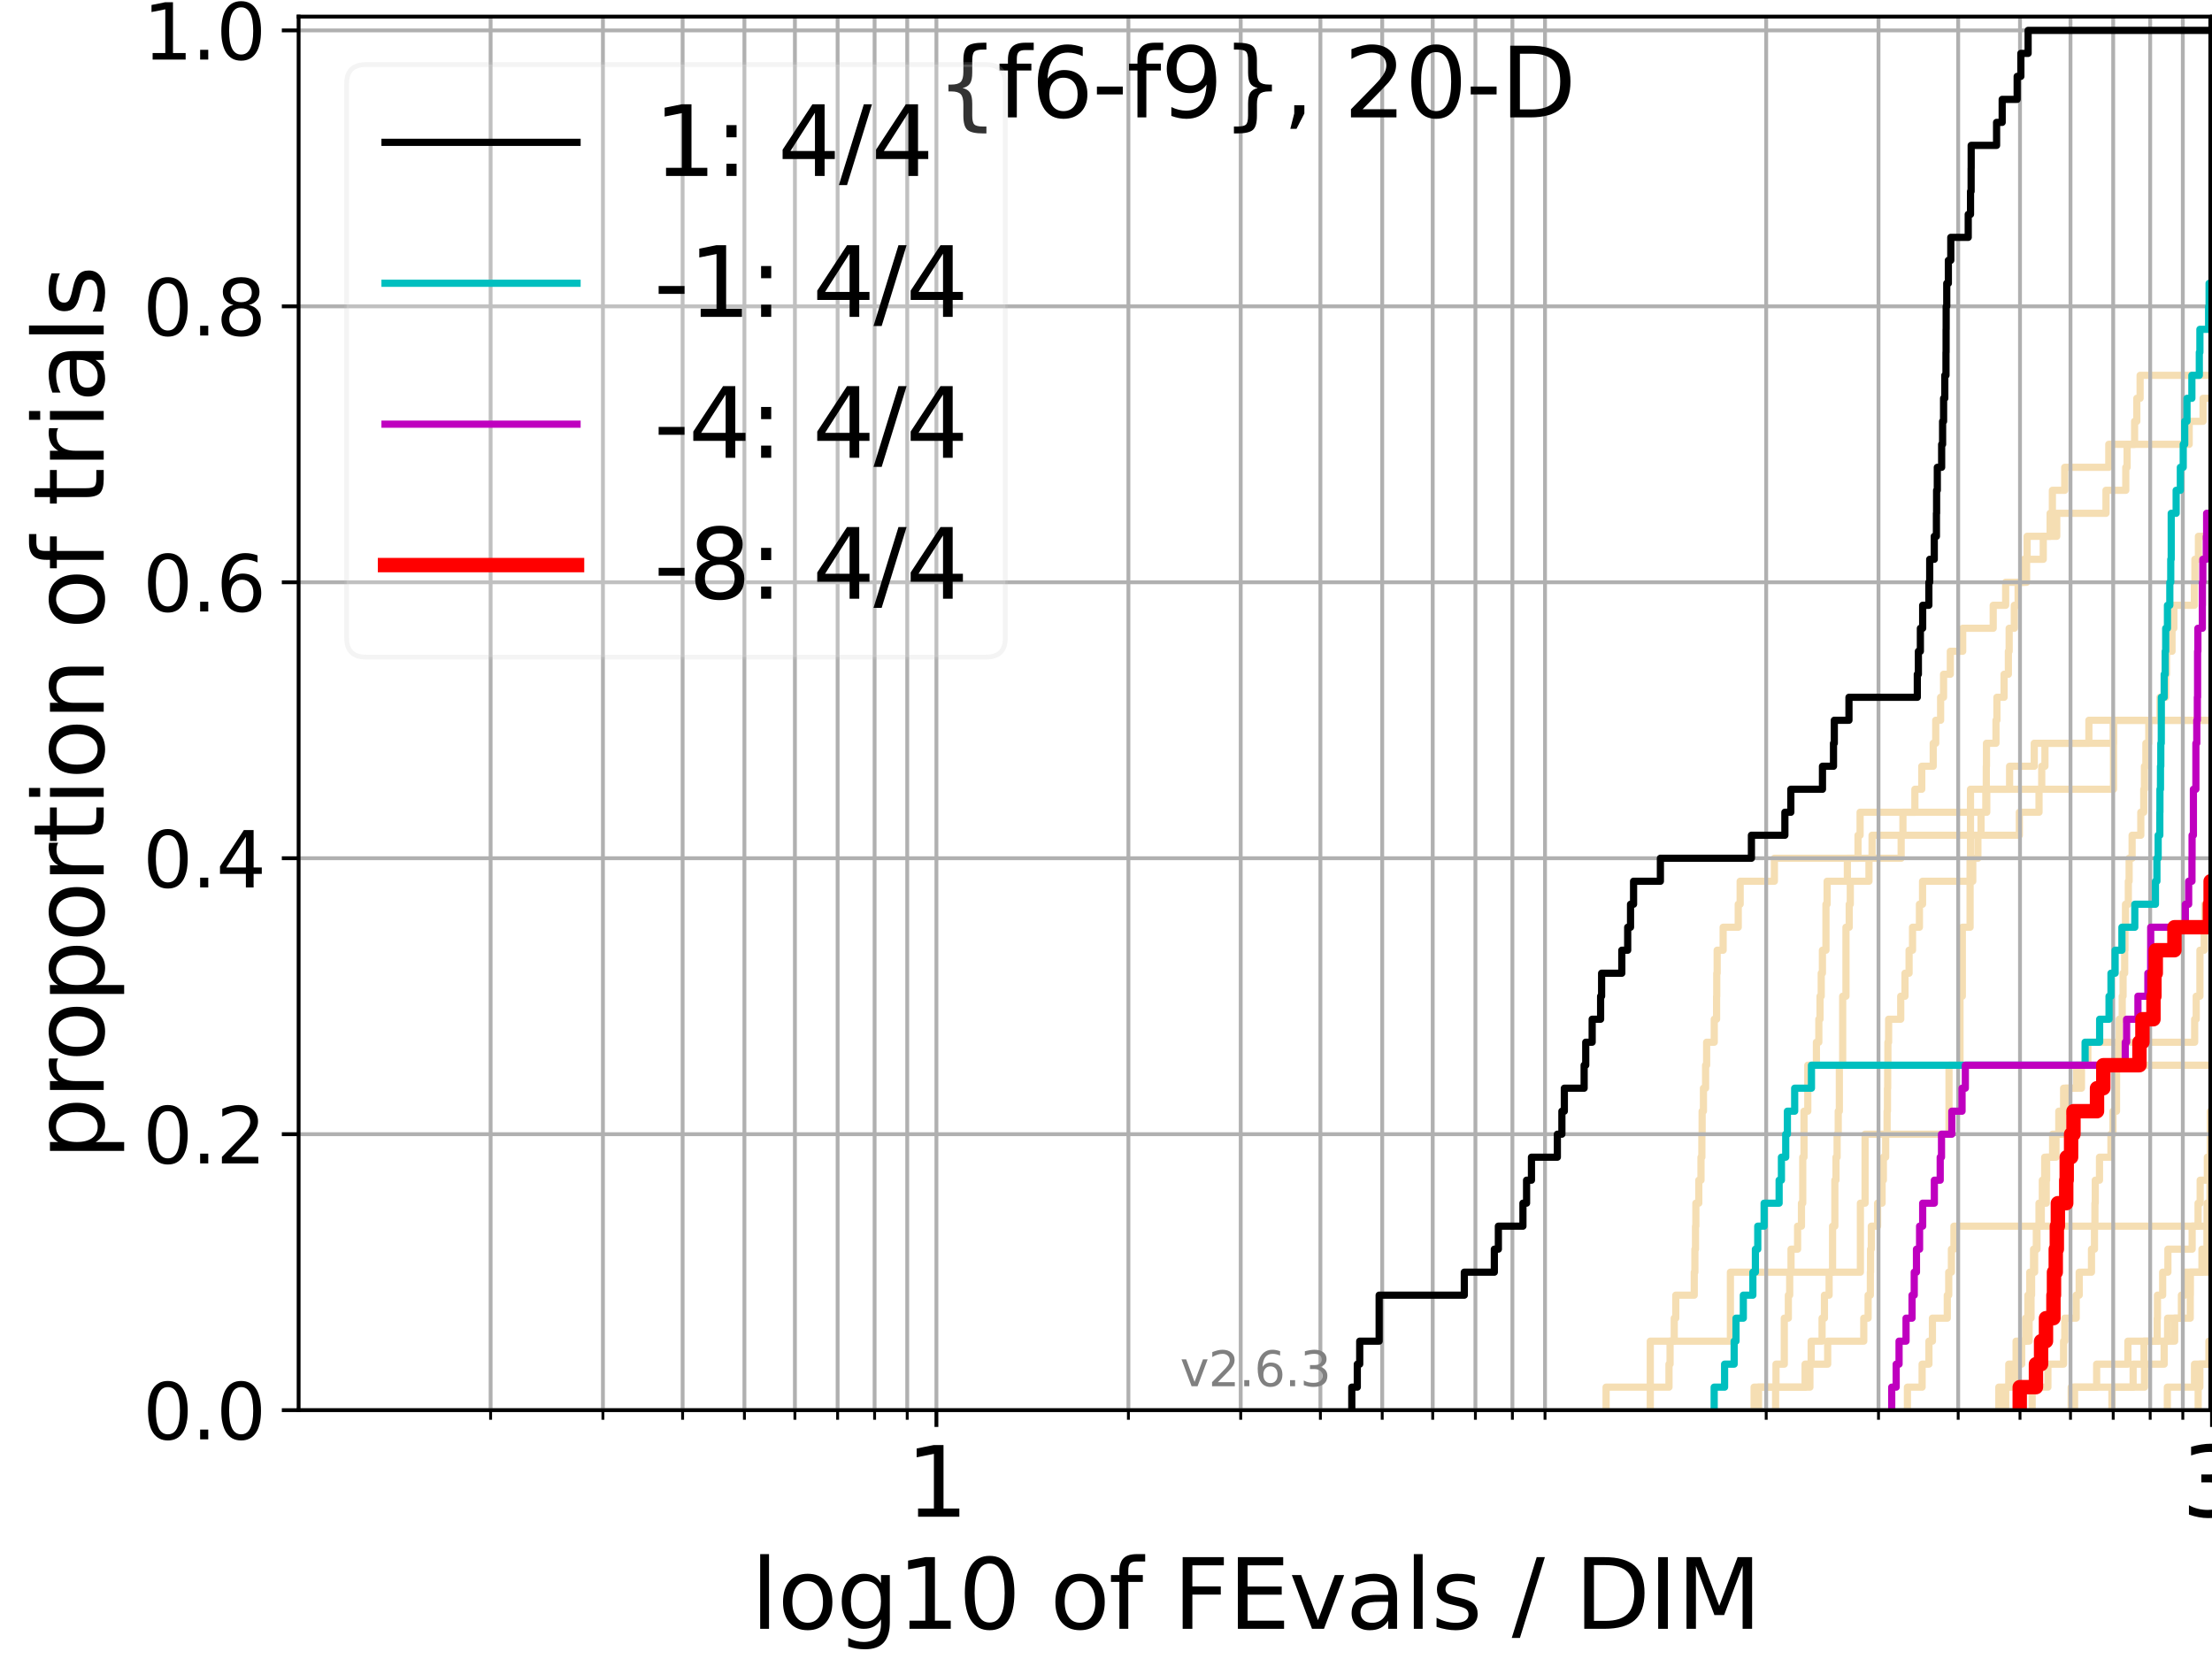 <?xml version="1.0" encoding="utf-8" standalone="no"?>
<!DOCTYPE svg PUBLIC "-//W3C//DTD SVG 1.1//EN"
  "http://www.w3.org/Graphics/SVG/1.1/DTD/svg11.dtd">
<svg xmlns:xlink="http://www.w3.org/1999/xlink" width="460.8pt" height="345.6pt" viewBox="0 0 460.8 345.6" xmlns="http://www.w3.org/2000/svg" version="1.1">
 <defs>
  <style type="text/css">*{stroke-linejoin: round; stroke-linecap: butt}</style>
 </defs>
 <g id="figure_1">
  <g id="patch_1">
   <path d="M 0 345.6 
L 460.8 345.6 
L 460.8 0 
L 0 0 
z
" style="fill: #ffffff"/>
  </g>
  <g id="axes_1">
   <g id="patch_2">
    <path d="M 62.208 293.76 
L 460.8 293.76 
L 460.8 3.456 
L 62.208 3.456 
z
" style="fill: #ffffff"/>
   </g>
   <g id="line2d_1">
    <path d="M 365.411 293.76 
L 365.411 288.97 
L 369.973 288.97 
L 369.973 284.179 
L 371.701 284.179 
L 371.701 279.389 
L 371.701 279.389 
L 371.701 274.598 
L 372.546 274.598 
L 372.546 269.808 
L 372.825 269.808 
L 372.825 265.017 
L 373.103 265.017 
L 373.103 260.227 
L 374.471 260.227 
L 374.471 255.436 
L 375.277 255.436 
L 375.277 250.646 
L 375.543 250.646 
L 375.543 245.855 
L 375.543 245.855 
L 375.543 241.065 
L 375.808 241.065 
L 375.808 236.274 
L 375.808 236.274 
L 375.808 231.484 
L 376.596 231.484 
L 376.596 226.693 
L 376.596 226.693 
L 376.596 221.903 
L 378.392 221.903 
L 378.392 217.112 
L 378.895 217.112 
L 378.895 212.322 
L 379.145 212.322 
L 379.145 207.531 
L 379.394 207.531 
L 379.394 202.741 
L 379.642 202.741 
L 379.642 197.95 
L 380.379 197.95 
L 380.379 193.16 
L 380.379 193.16 
L 380.379 188.369 
L 380.623 188.369 
L 380.623 183.579 
L 384.841 183.579 
L 384.841 178.788 
L 387.058 178.788 
L 387.058 173.998 
L 387.491 173.998 
L 387.491 169.207 
L 413.878 169.207 
L 413.878 164.417 
L 418.634 164.417 
L 418.634 159.626 
L 423.773 159.626 
L 423.773 154.836 
L 435.152 154.836 
L 435.152 150.045 
L 435.152 150.045 
L 435.152 150.045 
L 460.8 150.045 
" clip-path="url(#paa2362abf6)" style="fill: none; stroke: #f5deb3; stroke-width: 1.5; stroke-linecap: square"/>
   </g>
   <g id="line2d_2"/>
   <g id="line2d_3">
    <path d="M 366.338 293.76 
L 366.338 288.97 
L 376.034 288.97 
L 376.034 284.179 
L 380.739 284.179 
L 380.739 279.389 
L 388.257 279.389 
L 388.257 274.598 
L 389.163 274.598 
L 389.163 269.808 
L 389.63 269.808 
L 389.63 265.017 
L 389.67 265.017 
L 389.67 260.227 
L 389.828 260.227 
L 389.828 255.436 
L 391.136 255.436 
L 391.136 250.646 
L 392.074 250.646 
L 392.074 245.855 
L 392.339 245.855 
L 392.339 241.065 
L 392.819 241.065 
L 392.819 236.274 
L 393.118 236.274 
L 393.118 231.484 
L 393.192 231.484 
L 393.192 226.693 
L 393.239 226.693 
L 393.239 221.903 
L 393.285 221.903 
L 393.285 217.112 
L 393.434 217.112 
L 393.434 212.322 
L 395.956 212.322 
L 395.956 207.531 
L 396.845 207.531 
L 396.845 202.741 
L 397.696 202.741 
L 397.696 197.95 
L 398.414 197.95 
L 398.414 193.16 
L 399.851 193.16 
L 399.851 188.369 
L 400.503 188.369 
L 400.503 183.579 
L 410.963 183.579 
L 410.963 178.788 
L 412.034 178.788 
L 412.034 173.998 
L 412.682 173.998 
L 412.682 169.207 
L 413.683 169.207 
L 413.683 164.417 
L 413.781 164.417 
L 413.781 159.626 
L 413.82 159.626 
L 413.82 154.836 
L 415.798 154.836 
L 415.798 150.045 
L 415.993 150.045 
L 415.993 145.255 
L 417.485 145.255 
L 417.485 140.464 
L 418.382 140.464 
L 418.382 135.674 
L 418.545 135.674 
L 418.545 130.883 
L 419.621 130.883 
L 419.621 126.093 
L 420.41 126.093 
L 420.41 121.302 
L 422.178 121.302 
L 422.178 116.512 
L 425.649 116.512 
L 425.649 111.721 
L 428.456 111.721 
L 428.456 106.931 
L 438.716 106.931 
L 438.716 102.14 
L 442.838 102.14 
L 442.838 97.35 
L 443.117 97.35 
L 443.117 92.559 
L 444.675 92.559 
L 444.675 87.769 
L 445.139 87.769 
L 445.139 82.978 
L 445.824 82.978 
L 445.824 78.188 
L 445.824 78.188 
L 445.824 78.188 
L 460.8 78.188 
" clip-path="url(#paa2362abf6)" style="fill: none; stroke: #f5deb3; stroke-width: 1.5; stroke-linecap: square"/>
   </g>
   <g id="line2d_4">
    <path d="M 439.951 293.76 
L 439.951 288.97 
L 446.74 288.97 
L 446.74 284.179 
L 450.836 284.179 
L 450.836 279.389 
L 451.551 279.389 
L 451.551 274.598 
L 456.267 274.598 
L 456.267 269.808 
L 456.295 269.808 
L 456.295 265.017 
L 458.708 265.017 
L 458.708 260.227 
L 459.746 260.227 
L 459.746 255.436 
L 459.77 255.436 
L 459.77 250.646 
L 460.392 250.646 
L 460.392 245.855 
L 461.205 245.855 
L 461.205 241.065 
L 461.77 241.065 
L 461.77 236.274 
L 461.8 236.274 
" clip-path="url(#paa2362abf6)" style="fill: none; stroke: #f5deb3; stroke-width: 1.5; stroke-linecap: square"/>
   </g>
   <g id="line2d_5"/>
   <g id="line2d_6"/>
   <g id="line2d_7">
    <path d="M 417.826 293.76 
L 417.826 288.97 
L 418.466 288.97 
L 418.466 284.179 
L 421.155 284.179 
L 421.155 279.389 
L 421.981 279.389 
L 421.981 274.598 
L 422.442 274.598 
L 422.442 269.808 
L 422.839 269.808 
L 422.839 265.017 
L 423.85 265.017 
L 423.85 260.227 
L 424.335 260.227 
L 424.335 255.436 
L 424.762 255.436 
L 424.762 250.646 
L 426.267 250.646 
L 426.267 245.855 
L 426.351 245.855 
L 426.351 241.065 
L 427.595 241.065 
L 427.595 236.274 
L 429.661 236.274 
L 429.661 231.484 
L 429.888 231.484 
L 429.888 226.693 
L 432.594 226.693 
L 432.594 221.903 
L 461.8 221.903 
" clip-path="url(#paa2362abf6)" style="fill: none; stroke: #f5deb3; stroke-width: 1.5; stroke-linecap: square"/>
   </g>
   <g id="line2d_8">
    <path clip-path="url(#paa2362abf6)" style="fill: none; stroke: #f5deb3; stroke-width: 1.5; stroke-linecap: square"/>
   </g>
   <g id="line2d_9">
    <path d="M 416.393 293.76 
L 416.393 288.97 
L 419.785 288.97 
L 419.785 284.179 
L 419.99 284.179 
L 419.99 279.389 
L 422.7 279.389 
L 422.7 274.598 
L 423.1 274.598 
L 423.1 269.808 
L 423.217 269.808 
L 423.217 265.017 
L 423.625 265.017 
L 423.625 260.227 
L 424.204 260.227 
L 424.204 255.436 
L 425.239 255.436 
L 425.239 250.646 
L 425.453 250.646 
L 425.453 245.855 
L 425.946 245.855 
L 425.946 241.065 
L 428.299 241.065 
L 428.299 236.274 
L 428.884 236.274 
L 428.884 231.484 
L 430.34 231.484 
L 430.34 226.693 
L 433.606 226.693 
L 433.606 221.903 
L 434.935 221.903 
L 434.935 217.112 
L 457.187 217.112 
L 457.187 212.322 
L 457.511 212.322 
L 457.511 207.531 
L 458.282 207.531 
L 458.282 202.741 
L 458.288 202.741 
L 458.288 197.95 
L 459.176 197.95 
L 459.176 193.16 
L 459.31 193.16 
L 459.31 188.369 
L 460.889 188.369 
L 460.889 183.579 
L 461.465 183.579 
L 461.465 178.788 
L 461.582 178.788 
L 461.582 173.998 
L 461.696 173.998 
L 461.696 169.207 
L 461.761 169.207 
L 461.761 164.417 
L 461.8 164.417 
" clip-path="url(#paa2362abf6)" style="fill: none; stroke: #f5deb3; stroke-width: 1.5; stroke-linecap: square"/>
   </g>
   <g id="line2d_10">
    <path clip-path="url(#paa2362abf6)" style="fill: none; stroke: #f5deb3; stroke-width: 1.5; stroke-linecap: square"/>
   </g>
   <g id="line2d_11">
    <path d="M 432.169 293.76 
L 432.169 288.97 
L 436.771 288.97 
L 436.771 284.179 
L 443.281 284.179 
L 443.281 279.389 
L 453.022 279.389 
L 453.022 274.598 
L 454.425 274.598 
L 454.425 269.808 
L 455.155 269.808 
L 455.155 265.017 
L 460.08 265.017 
L 460.08 260.227 
L 460.156 260.227 
L 460.156 255.436 
L 460.97 255.436 
L 460.97 250.646 
L 461.8 250.646 
" clip-path="url(#paa2362abf6)" style="fill: none; stroke: #f5deb3; stroke-width: 1.5; stroke-linecap: square"/>
   </g>
   <g id="line2d_12">
    <path d="M 369.889 293.76 
L 369.889 288.97 
L 377.041 288.97 
L 377.041 284.179 
L 377.299 284.179 
L 377.299 279.389 
L 379.571 279.389 
L 379.571 274.598 
L 380.065 274.598 
L 380.065 269.808 
L 381.038 269.808 
L 381.038 265.017 
L 381.758 265.017 
L 381.758 260.227 
L 381.758 260.227 
L 381.758 255.436 
L 382.233 255.436 
L 382.233 250.646 
L 382.233 250.646 
L 382.233 245.855 
L 382.469 245.855 
L 382.469 241.065 
L 382.704 241.065 
L 382.704 236.274 
L 382.938 236.274 
L 382.938 231.484 
L 383.171 231.484 
L 383.171 226.693 
L 383.171 226.693 
L 383.171 221.903 
L 383.864 221.903 
L 383.864 217.112 
L 383.864 217.112 
L 383.864 212.322 
L 383.864 212.322 
L 383.864 207.531 
L 384.55 207.531 
L 384.55 202.741 
L 384.55 202.741 
L 384.55 197.95 
L 384.55 197.95 
L 384.55 193.16 
L 385.227 193.16 
L 385.227 188.369 
L 385.451 188.369 
L 385.451 183.579 
L 389.342 183.579 
L 389.342 178.788 
L 396.044 178.788 
L 396.044 173.998 
L 420.665 173.998 
L 420.665 169.207 
L 424.767 169.207 
L 424.767 164.417 
L 425.33 164.417 
L 425.33 159.626 
L 425.998 159.626 
L 425.998 154.836 
L 440.252 154.836 
L 440.252 150.045 
L 440.252 150.045 
L 440.252 150.045 
L 460.8 150.045 
" clip-path="url(#paa2362abf6)" style="fill: none; stroke: #f5deb3; stroke-width: 1.5; stroke-linecap: square"/>
   </g>
   <g id="line2d_13"/>
   <g id="line2d_14"/>
   <g id="line2d_15"/>
   <g id="line2d_16">
    <path clip-path="url(#paa2362abf6)" style="fill: none; stroke: #f5deb3; stroke-width: 1.5; stroke-linecap: square"/>
   </g>
   <g id="line2d_17">
    <path clip-path="url(#paa2362abf6)" style="fill: none; stroke: #f5deb3; stroke-width: 1.5; stroke-linecap: square"/>
   </g>
   <g id="line2d_18">
    <path d="M 334.578 293.76 
L 334.578 288.97 
L 347.68 288.97 
L 347.68 284.179 
L 347.905 284.179 
L 347.905 279.389 
L 348.776 279.389 
L 348.776 274.598 
L 349.097 274.598 
L 349.097 269.808 
L 352.944 269.808 
L 352.944 265.017 
L 353.075 265.017 
L 353.075 260.227 
L 353.206 260.227 
L 353.206 255.436 
L 353.28 255.436 
L 353.28 250.646 
L 353.89 250.646 
L 353.89 245.855 
L 354.349 245.855 
L 354.349 241.065 
L 354.531 241.065 
L 354.531 236.274 
L 354.585 236.274 
L 354.585 231.484 
L 354.858 231.484 
L 354.858 226.693 
L 355.308 226.693 
L 355.308 221.903 
L 355.523 221.903 
L 355.523 217.112 
L 357.111 217.112 
L 357.111 212.322 
L 357.596 212.322 
L 357.596 207.531 
L 357.631 207.531 
L 357.631 202.741 
L 357.717 202.741 
L 357.717 197.95 
L 358.96 197.95 
L 358.96 193.16 
L 362.108 193.16 
L 362.108 188.369 
L 362.506 188.369 
L 362.506 183.579 
L 369.638 183.579 
L 369.638 178.788 
L 389.986 178.788 
L 389.986 173.998 
L 396.415 173.998 
L 396.415 169.207 
L 398.906 169.207 
L 398.906 164.417 
L 400.338 164.417 
L 400.338 159.626 
L 402.723 159.626 
L 402.723 154.836 
L 403.25 154.836 
L 403.25 150.045 
L 404.266 150.045 
L 404.266 145.255 
L 404.877 145.255 
L 404.877 140.464 
L 406.289 140.464 
L 406.289 135.674 
L 408.865 135.674 
L 408.865 130.883 
L 415.222 130.883 
L 415.222 126.093 
L 417.814 126.093 
L 417.814 121.302 
L 421.652 121.302 
L 421.652 116.512 
L 422.285 116.512 
L 422.285 111.721 
L 427.075 111.721 
L 427.075 106.931 
L 427.549 106.931 
L 427.549 102.14 
L 430.119 102.14 
L 430.119 97.35 
L 439.297 97.35 
L 439.297 92.559 
L 456.045 92.559 
L 456.045 87.769 
L 458.935 87.769 
L 458.935 82.978 
L 461.8 82.978 
" clip-path="url(#paa2362abf6)" style="fill: none; stroke: #f5deb3; stroke-width: 1.5; stroke-linecap: square"/>
   </g>
   <g id="line2d_19"/>
   <g id="line2d_20">
    <path d="M 451.497 293.76 
L 451.497 288.97 
L 457.153 288.97 
L 457.153 284.179 
L 461.8 284.179 
" clip-path="url(#paa2362abf6)" style="fill: none; stroke: #f5deb3; stroke-width: 1.5; stroke-linecap: square"/>
   </g>
   <g id="line2d_21"/>
   <g id="line2d_22">
    <path d="M 457.919 293.76 
L 457.919 288.97 
L 458.267 288.97 
L 458.267 284.179 
L 460.159 284.179 
L 460.159 279.389 
L 461.44 279.389 
L 461.44 274.598 
L 461.8 274.598 
" clip-path="url(#paa2362abf6)" style="fill: none; stroke: #f5deb3; stroke-width: 1.5; stroke-linecap: square"/>
   </g>
   <g id="line2d_23">
    <path clip-path="url(#paa2362abf6)" style="fill: none; stroke: #f5deb3; stroke-width: 1.5; stroke-linecap: square"/>
   </g>
   <g id="line2d_24">
    <path d="M 431.459 293.76 
L 431.459 288.97 
L 444.369 288.97 
L 444.369 284.179 
L 446.644 284.179 
L 446.644 279.389 
L 449.384 279.389 
L 449.384 274.598 
L 449.437 274.598 
L 449.437 269.808 
L 450.523 269.808 
L 450.523 265.017 
L 451.615 265.017 
L 451.615 260.227 
L 456.665 260.227 
L 456.665 255.436 
L 457.898 255.436 
L 457.898 250.646 
L 458.336 250.646 
L 458.336 245.855 
L 459.831 245.855 
L 459.831 241.065 
L 460.459 241.065 
L 460.459 236.274 
L 460.482 236.274 
L 460.482 231.484 
L 461.8 231.484 
" clip-path="url(#paa2362abf6)" style="fill: none; stroke: #f5deb3; stroke-width: 1.5; stroke-linecap: square"/>
   </g>
   <g id="line2d_25">
    <path clip-path="url(#paa2362abf6)" style="fill: none; stroke: #f5deb3; stroke-width: 1.5; stroke-linecap: square"/>
   </g>
   <g id="line2d_26">
    <path clip-path="url(#paa2362abf6)" style="fill: none; stroke: #f5deb3; stroke-width: 1.5; stroke-linecap: square"/>
   </g>
   <g id="line2d_27">
    <path d="M 423.333 293.76 
L 423.333 288.97 
L 426.617 288.97 
L 426.617 284.179 
L 429.878 284.179 
L 429.878 279.389 
L 430.134 279.389 
L 430.134 274.598 
L 432.509 274.598 
L 432.509 269.808 
L 433.137 269.808 
L 433.137 265.017 
L 435.694 265.017 
L 435.694 260.227 
L 436.319 260.227 
L 436.319 255.436 
L 436.412 255.436 
L 436.412 250.646 
L 436.482 250.646 
L 436.482 245.855 
L 437.363 245.855 
L 437.363 241.065 
L 439.747 241.065 
L 439.747 236.274 
L 440.174 236.274 
L 440.174 231.484 
L 440.911 231.484 
L 440.911 226.693 
L 440.92 226.693 
L 440.92 221.903 
L 441.313 221.903 
L 441.313 217.112 
L 441.471 217.112 
L 441.471 212.322 
L 442.097 212.322 
L 442.097 207.531 
L 442.276 207.531 
L 442.276 202.741 
L 442.609 202.741 
L 442.609 197.95 
L 442.664 197.95 
L 442.664 193.16 
L 442.779 193.16 
L 442.779 188.369 
L 443.371 188.369 
L 443.371 183.579 
L 443.535 183.579 
L 443.535 178.788 
L 444.158 178.788 
L 444.158 173.998 
L 445.969 173.998 
L 445.969 169.207 
L 446.585 169.207 
L 446.585 164.417 
L 446.729 164.417 
L 446.729 159.626 
L 447.026 159.626 
L 447.026 154.836 
L 447.635 154.836 
L 447.635 150.045 
L 449.972 150.045 
L 449.972 145.255 
L 451.15 145.255 
L 451.15 140.464 
L 451.327 140.464 
L 451.327 135.674 
L 452.472 135.674 
L 452.472 130.883 
L 452.854 130.883 
L 452.854 126.093 
L 457.134 126.093 
L 457.134 121.302 
L 457.236 121.302 
L 457.236 116.512 
L 457.971 116.512 
L 457.971 111.721 
L 461.8 111.721 
" clip-path="url(#paa2362abf6)" style="fill: none; stroke: #f5deb3; stroke-width: 1.5; stroke-linecap: square"/>
   </g>
   <g id="line2d_28">
    <path d="M 397.35 293.76 
L 397.35 288.97 
L 400.412 288.97 
L 400.412 284.179 
L 401.833 284.179 
L 401.833 279.389 
L 402.557 279.389 
L 402.557 274.598 
L 405.655 274.598 
L 405.655 269.808 
L 405.954 269.808 
L 405.954 265.017 
L 406.512 265.017 
L 406.512 260.227 
L 407.041 260.227 
L 407.041 255.436 
L 461.8 255.436 
" clip-path="url(#paa2362abf6)" style="fill: none; stroke: #f5deb3; stroke-width: 1.5; stroke-linecap: square"/>
   </g>
   <g id="line2d_29">
    <path d="M 343.781 293.76 
L 343.781 288.97 
L 343.781 288.97 
L 343.781 284.179 
L 343.781 284.179 
L 343.781 279.389 
L 360.474 279.389 
L 360.474 274.598 
L 360.474 274.598 
L 360.474 269.808 
L 360.474 269.808 
L 360.474 265.017 
L 387.553 265.017 
L 387.553 260.227 
L 387.553 260.227 
L 387.553 255.436 
L 387.553 255.436 
L 387.553 250.646 
L 388.53 250.646 
L 388.53 245.855 
L 388.53 245.855 
L 388.53 241.065 
L 388.53 241.065 
L 388.53 236.274 
L 406.014 236.274 
L 406.014 231.484 
L 406.014 231.484 
L 406.014 226.693 
L 406.014 226.693 
L 406.014 221.903 
L 408.302 221.903 
L 408.302 217.112 
L 408.302 217.112 
L 408.302 212.322 
L 408.302 212.322 
L 408.302 207.531 
L 408.787 207.531 
L 408.787 202.741 
L 408.787 202.741 
L 408.787 197.95 
L 408.787 197.95 
L 408.787 193.16 
L 410.406 193.16 
L 410.406 188.369 
L 410.406 188.369 
L 410.406 183.579 
L 410.406 183.579 
L 410.406 178.788 
L 410.489 178.788 
L 410.489 173.998 
L 410.489 173.998 
L 410.489 169.207 
L 410.489 169.207 
L 410.489 164.417 
L 440.281 164.417 
L 440.281 159.626 
L 440.281 159.626 
L 440.281 154.836 
L 440.281 154.836 
L 440.281 150.045 
L 440.281 150.045 
L 440.281 150.045 
L 460.8 150.045 
" clip-path="url(#paa2362abf6)" style="fill: none; stroke: #f5deb3; stroke-width: 1.5; stroke-linecap: square"/>
   </g>
   <g id="line2d_30"/>
   <g id="matplotlib.axis_1">
    <g id="xtick_1">
     <g id="line2d_31">
      <path d="M 195.072 293.76 
L 195.072 3.456 
" clip-path="url(#paa2362abf6)" style="fill: none; stroke: #b0b0b0; stroke-width: 0.8; stroke-linecap: square"/>
     </g>
     <g id="line2d_32">
      <defs>
       <path id="me5a20d6374" d="M 0 0 
L 0 3.5 
" style="stroke: #000000; stroke-width: 0.8"/>
      </defs>
      <g>
       <use xlink:href="#me5a20d6374" x="195.072" y="293.76" style="stroke: #000000; stroke-width: 0.8"/>
      </g>
     </g>
     <g id="text_1">
      <!-- 1 -->
      <g transform="translate(188.709 315.957) scale(0.2 -0.2)">
       <defs>
        <path id="DejaVuSans-31" d="M 794 531 
L 1825 531 
L 1825 4091 
L 703 3866 
L 703 4441 
L 1819 4666 
L 2450 4666 
L 2450 531 
L 3481 531 
L 3481 0 
L 794 0 
L 794 531 
z
" transform="scale(0.016)"/>
       </defs>
       <use xlink:href="#DejaVuSans-31"/>
      </g>
     </g>
    </g>
    <g id="xtick_2">
     <g id="line2d_33">
      <path d="M 460.8 293.76 
L 460.8 3.456 
" clip-path="url(#paa2362abf6)" style="fill: none; stroke: #b0b0b0; stroke-width: 0.8; stroke-linecap: square"/>
     </g>
     <g id="line2d_34">
      <g>
       <use xlink:href="#me5a20d6374" x="460.8" y="293.76" style="stroke: #000000; stroke-width: 0.8"/>
      </g>
     </g>
     <g id="text_2">
      <!-- 3 -->
      <g transform="translate(454.438 315.957) scale(0.2 -0.2)">
       <defs>
        <path id="DejaVuSans-33" d="M 2597 2516 
Q 3050 2419 3304 2112 
Q 3559 1806 3559 1356 
Q 3559 666 3084 287 
Q 2609 -91 1734 -91 
Q 1441 -91 1130 -33 
Q 819 25 488 141 
L 488 750 
Q 750 597 1062 519 
Q 1375 441 1716 441 
Q 2309 441 2620 675 
Q 2931 909 2931 1356 
Q 2931 1769 2642 2001 
Q 2353 2234 1838 2234 
L 1294 2234 
L 1294 2753 
L 1863 2753 
Q 2328 2753 2575 2939 
Q 2822 3125 2822 3475 
Q 2822 3834 2567 4026 
Q 2313 4219 1838 4219 
Q 1578 4219 1281 4162 
Q 984 4106 628 3988 
L 628 4550 
Q 988 4650 1302 4700 
Q 1616 4750 1894 4750 
Q 2613 4750 3031 4423 
Q 3450 4097 3450 3541 
Q 3450 3153 3228 2886 
Q 3006 2619 2597 2516 
z
" transform="scale(0.016)"/>
       </defs>
       <use xlink:href="#DejaVuSans-33"/>
      </g>
     </g>
    </g>
    <g id="xtick_3">
     <g id="line2d_35">
      <path d="M 102.204 293.76 
L 102.204 3.456 
" clip-path="url(#paa2362abf6)" style="fill: none; stroke: #b0b0b0; stroke-width: 0.8; stroke-linecap: square"/>
     </g>
     <g id="line2d_36">
      <defs>
       <path id="m3a7493b708" d="M 0 0 
L 0 2 
" style="stroke: #000000; stroke-width: 0.6"/>
      </defs>
      <g>
       <use xlink:href="#m3a7493b708" x="102.204" y="293.76" style="stroke: #000000; stroke-width: 0.6"/>
      </g>
     </g>
    </g>
    <g id="xtick_4">
     <g id="line2d_37">
      <path d="M 125.6 293.76 
L 125.6 3.456 
" clip-path="url(#paa2362abf6)" style="fill: none; stroke: #b0b0b0; stroke-width: 0.8; stroke-linecap: square"/>
     </g>
     <g id="line2d_38">
      <g>
       <use xlink:href="#m3a7493b708" x="125.6" y="293.76" style="stroke: #000000; stroke-width: 0.6"/>
      </g>
     </g>
    </g>
    <g id="xtick_5">
     <g id="line2d_39">
      <path d="M 142.2 293.76 
L 142.2 3.456 
" clip-path="url(#paa2362abf6)" style="fill: none; stroke: #b0b0b0; stroke-width: 0.8; stroke-linecap: square"/>
     </g>
     <g id="line2d_40">
      <g>
       <use xlink:href="#m3a7493b708" x="142.2" y="293.76" style="stroke: #000000; stroke-width: 0.6"/>
      </g>
     </g>
    </g>
    <g id="xtick_6">
     <g id="line2d_41">
      <path d="M 155.076 293.76 
L 155.076 3.456 
" clip-path="url(#paa2362abf6)" style="fill: none; stroke: #b0b0b0; stroke-width: 0.8; stroke-linecap: square"/>
     </g>
     <g id="line2d_42">
      <g>
       <use xlink:href="#m3a7493b708" x="155.076" y="293.76" style="stroke: #000000; stroke-width: 0.6"/>
      </g>
     </g>
    </g>
    <g id="xtick_7">
     <g id="line2d_43">
      <path d="M 165.596 293.76 
L 165.596 3.456 
" clip-path="url(#paa2362abf6)" style="fill: none; stroke: #b0b0b0; stroke-width: 0.8; stroke-linecap: square"/>
     </g>
     <g id="line2d_44">
      <g>
       <use xlink:href="#m3a7493b708" x="165.596" y="293.76" style="stroke: #000000; stroke-width: 0.6"/>
      </g>
     </g>
    </g>
    <g id="xtick_8">
     <g id="line2d_45">
      <path d="M 174.491 293.76 
L 174.491 3.456 
" clip-path="url(#paa2362abf6)" style="fill: none; stroke: #b0b0b0; stroke-width: 0.8; stroke-linecap: square"/>
     </g>
     <g id="line2d_46">
      <g>
       <use xlink:href="#m3a7493b708" x="174.491" y="293.76" style="stroke: #000000; stroke-width: 0.6"/>
      </g>
     </g>
    </g>
    <g id="xtick_9">
     <g id="line2d_47">
      <path d="M 182.196 293.76 
L 182.196 3.456 
" clip-path="url(#paa2362abf6)" style="fill: none; stroke: #b0b0b0; stroke-width: 0.8; stroke-linecap: square"/>
     </g>
     <g id="line2d_48">
      <g>
       <use xlink:href="#m3a7493b708" x="182.196" y="293.76" style="stroke: #000000; stroke-width: 0.6"/>
      </g>
     </g>
    </g>
    <g id="xtick_10">
     <g id="line2d_49">
      <path d="M 188.992 293.76 
L 188.992 3.456 
" clip-path="url(#paa2362abf6)" style="fill: none; stroke: #b0b0b0; stroke-width: 0.8; stroke-linecap: square"/>
     </g>
     <g id="line2d_50">
      <g>
       <use xlink:href="#m3a7493b708" x="188.992" y="293.76" style="stroke: #000000; stroke-width: 0.6"/>
      </g>
     </g>
    </g>
    <g id="xtick_11">
     <g id="line2d_51">
      <path d="M 235.068 293.76 
L 235.068 3.456 
" clip-path="url(#paa2362abf6)" style="fill: none; stroke: #b0b0b0; stroke-width: 0.8; stroke-linecap: square"/>
     </g>
     <g id="line2d_52">
      <g>
       <use xlink:href="#m3a7493b708" x="235.068" y="293.76" style="stroke: #000000; stroke-width: 0.6"/>
      </g>
     </g>
    </g>
    <g id="xtick_12">
     <g id="line2d_53">
      <path d="M 258.464 293.76 
L 258.464 3.456 
" clip-path="url(#paa2362abf6)" style="fill: none; stroke: #b0b0b0; stroke-width: 0.8; stroke-linecap: square"/>
     </g>
     <g id="line2d_54">
      <g>
       <use xlink:href="#m3a7493b708" x="258.464" y="293.76" style="stroke: #000000; stroke-width: 0.6"/>
      </g>
     </g>
    </g>
    <g id="xtick_13">
     <g id="line2d_55">
      <path d="M 275.064 293.76 
L 275.064 3.456 
" clip-path="url(#paa2362abf6)" style="fill: none; stroke: #b0b0b0; stroke-width: 0.8; stroke-linecap: square"/>
     </g>
     <g id="line2d_56">
      <g>
       <use xlink:href="#m3a7493b708" x="275.064" y="293.76" style="stroke: #000000; stroke-width: 0.6"/>
      </g>
     </g>
    </g>
    <g id="xtick_14">
     <g id="line2d_57">
      <path d="M 287.94 293.76 
L 287.94 3.456 
" clip-path="url(#paa2362abf6)" style="fill: none; stroke: #b0b0b0; stroke-width: 0.8; stroke-linecap: square"/>
     </g>
     <g id="line2d_58">
      <g>
       <use xlink:href="#m3a7493b708" x="287.94" y="293.76" style="stroke: #000000; stroke-width: 0.6"/>
      </g>
     </g>
    </g>
    <g id="xtick_15">
     <g id="line2d_59">
      <path d="M 298.46 293.76 
L 298.46 3.456 
" clip-path="url(#paa2362abf6)" style="fill: none; stroke: #b0b0b0; stroke-width: 0.8; stroke-linecap: square"/>
     </g>
     <g id="line2d_60">
      <g>
       <use xlink:href="#m3a7493b708" x="298.46" y="293.76" style="stroke: #000000; stroke-width: 0.6"/>
      </g>
     </g>
    </g>
    <g id="xtick_16">
     <g id="line2d_61">
      <path d="M 307.355 293.76 
L 307.355 3.456 
" clip-path="url(#paa2362abf6)" style="fill: none; stroke: #b0b0b0; stroke-width: 0.8; stroke-linecap: square"/>
     </g>
     <g id="line2d_62">
      <g>
       <use xlink:href="#m3a7493b708" x="307.355" y="293.76" style="stroke: #000000; stroke-width: 0.6"/>
      </g>
     </g>
    </g>
    <g id="xtick_17">
     <g id="line2d_63">
      <path d="M 315.06 293.76 
L 315.06 3.456 
" clip-path="url(#paa2362abf6)" style="fill: none; stroke: #b0b0b0; stroke-width: 0.8; stroke-linecap: square"/>
     </g>
     <g id="line2d_64">
      <g>
       <use xlink:href="#m3a7493b708" x="315.06" y="293.76" style="stroke: #000000; stroke-width: 0.6"/>
      </g>
     </g>
    </g>
    <g id="xtick_18">
     <g id="line2d_65">
      <path d="M 321.856 293.76 
L 321.856 3.456 
" clip-path="url(#paa2362abf6)" style="fill: none; stroke: #b0b0b0; stroke-width: 0.8; stroke-linecap: square"/>
     </g>
     <g id="line2d_66">
      <g>
       <use xlink:href="#m3a7493b708" x="321.856" y="293.76" style="stroke: #000000; stroke-width: 0.6"/>
      </g>
     </g>
    </g>
    <g id="xtick_19">
     <g id="line2d_67">
      <path d="M 367.932 293.76 
L 367.932 3.456 
" clip-path="url(#paa2362abf6)" style="fill: none; stroke: #b0b0b0; stroke-width: 0.8; stroke-linecap: square"/>
     </g>
     <g id="line2d_68">
      <g>
       <use xlink:href="#m3a7493b708" x="367.932" y="293.76" style="stroke: #000000; stroke-width: 0.6"/>
      </g>
     </g>
    </g>
    <g id="xtick_20">
     <g id="line2d_69">
      <path d="M 391.328 293.76 
L 391.328 3.456 
" clip-path="url(#paa2362abf6)" style="fill: none; stroke: #b0b0b0; stroke-width: 0.8; stroke-linecap: square"/>
     </g>
     <g id="line2d_70">
      <g>
       <use xlink:href="#m3a7493b708" x="391.328" y="293.76" style="stroke: #000000; stroke-width: 0.6"/>
      </g>
     </g>
    </g>
    <g id="xtick_21">
     <g id="line2d_71">
      <path d="M 407.928 293.76 
L 407.928 3.456 
" clip-path="url(#paa2362abf6)" style="fill: none; stroke: #b0b0b0; stroke-width: 0.8; stroke-linecap: square"/>
     </g>
     <g id="line2d_72">
      <g>
       <use xlink:href="#m3a7493b708" x="407.928" y="293.76" style="stroke: #000000; stroke-width: 0.6"/>
      </g>
     </g>
    </g>
    <g id="xtick_22">
     <g id="line2d_73">
      <path d="M 420.804 293.76 
L 420.804 3.456 
" clip-path="url(#paa2362abf6)" style="fill: none; stroke: #b0b0b0; stroke-width: 0.8; stroke-linecap: square"/>
     </g>
     <g id="line2d_74">
      <g>
       <use xlink:href="#m3a7493b708" x="420.804" y="293.76" style="stroke: #000000; stroke-width: 0.6"/>
      </g>
     </g>
    </g>
    <g id="xtick_23">
     <g id="line2d_75">
      <path d="M 431.324 293.76 
L 431.324 3.456 
" clip-path="url(#paa2362abf6)" style="fill: none; stroke: #b0b0b0; stroke-width: 0.8; stroke-linecap: square"/>
     </g>
     <g id="line2d_76">
      <g>
       <use xlink:href="#m3a7493b708" x="431.324" y="293.76" style="stroke: #000000; stroke-width: 0.6"/>
      </g>
     </g>
    </g>
    <g id="xtick_24">
     <g id="line2d_77">
      <path d="M 440.219 293.76 
L 440.219 3.456 
" clip-path="url(#paa2362abf6)" style="fill: none; stroke: #b0b0b0; stroke-width: 0.8; stroke-linecap: square"/>
     </g>
     <g id="line2d_78">
      <g>
       <use xlink:href="#m3a7493b708" x="440.219" y="293.76" style="stroke: #000000; stroke-width: 0.6"/>
      </g>
     </g>
    </g>
    <g id="xtick_25">
     <g id="line2d_79">
      <path d="M 447.924 293.76 
L 447.924 3.456 
" clip-path="url(#paa2362abf6)" style="fill: none; stroke: #b0b0b0; stroke-width: 0.8; stroke-linecap: square"/>
     </g>
     <g id="line2d_80">
      <g>
       <use xlink:href="#m3a7493b708" x="447.924" y="293.76" style="stroke: #000000; stroke-width: 0.6"/>
      </g>
     </g>
    </g>
    <g id="xtick_26">
     <g id="line2d_81">
      <path d="M 454.72 293.76 
L 454.72 3.456 
" clip-path="url(#paa2362abf6)" style="fill: none; stroke: #b0b0b0; stroke-width: 0.8; stroke-linecap: square"/>
     </g>
     <g id="line2d_82">
      <g>
       <use xlink:href="#m3a7493b708" x="454.72" y="293.76" style="stroke: #000000; stroke-width: 0.6"/>
      </g>
     </g>
    </g>
    <g id="text_3">
     <!-- log10 of FEvals / DIM -->
     <g transform="translate(156.431 339.313) scale(0.2 -0.2)">
      <defs>
       <path id="DejaVuSans-6c" d="M 603 4863 
L 1178 4863 
L 1178 0 
L 603 0 
L 603 4863 
z
" transform="scale(0.016)"/>
       <path id="DejaVuSans-6f" d="M 1959 3097 
Q 1497 3097 1228 2736 
Q 959 2375 959 1747 
Q 959 1119 1226 758 
Q 1494 397 1959 397 
Q 2419 397 2687 759 
Q 2956 1122 2956 1747 
Q 2956 2369 2687 2733 
Q 2419 3097 1959 3097 
z
M 1959 3584 
Q 2709 3584 3137 3096 
Q 3566 2609 3566 1747 
Q 3566 888 3137 398 
Q 2709 -91 1959 -91 
Q 1206 -91 779 398 
Q 353 888 353 1747 
Q 353 2609 779 3096 
Q 1206 3584 1959 3584 
z
" transform="scale(0.016)"/>
       <path id="DejaVuSans-67" d="M 2906 1791 
Q 2906 2416 2648 2759 
Q 2391 3103 1925 3103 
Q 1463 3103 1205 2759 
Q 947 2416 947 1791 
Q 947 1169 1205 825 
Q 1463 481 1925 481 
Q 2391 481 2648 825 
Q 2906 1169 2906 1791 
z
M 3481 434 
Q 3481 -459 3084 -895 
Q 2688 -1331 1869 -1331 
Q 1566 -1331 1297 -1286 
Q 1028 -1241 775 -1147 
L 775 -588 
Q 1028 -725 1275 -790 
Q 1522 -856 1778 -856 
Q 2344 -856 2625 -561 
Q 2906 -266 2906 331 
L 2906 616 
Q 2728 306 2450 153 
Q 2172 0 1784 0 
Q 1141 0 747 490 
Q 353 981 353 1791 
Q 353 2603 747 3093 
Q 1141 3584 1784 3584 
Q 2172 3584 2450 3431 
Q 2728 3278 2906 2969 
L 2906 3500 
L 3481 3500 
L 3481 434 
z
" transform="scale(0.016)"/>
       <path id="DejaVuSans-30" d="M 2034 4250 
Q 1547 4250 1301 3770 
Q 1056 3291 1056 2328 
Q 1056 1369 1301 889 
Q 1547 409 2034 409 
Q 2525 409 2770 889 
Q 3016 1369 3016 2328 
Q 3016 3291 2770 3770 
Q 2525 4250 2034 4250 
z
M 2034 4750 
Q 2819 4750 3233 4129 
Q 3647 3509 3647 2328 
Q 3647 1150 3233 529 
Q 2819 -91 2034 -91 
Q 1250 -91 836 529 
Q 422 1150 422 2328 
Q 422 3509 836 4129 
Q 1250 4750 2034 4750 
z
" transform="scale(0.016)"/>
       <path id="DejaVuSans-20" transform="scale(0.016)"/>
       <path id="DejaVuSans-66" d="M 2375 4863 
L 2375 4384 
L 1825 4384 
Q 1516 4384 1395 4259 
Q 1275 4134 1275 3809 
L 1275 3500 
L 2222 3500 
L 2222 3053 
L 1275 3053 
L 1275 0 
L 697 0 
L 697 3053 
L 147 3053 
L 147 3500 
L 697 3500 
L 697 3744 
Q 697 4328 969 4595 
Q 1241 4863 1831 4863 
L 2375 4863 
z
" transform="scale(0.016)"/>
       <path id="DejaVuSans-46" d="M 628 4666 
L 3309 4666 
L 3309 4134 
L 1259 4134 
L 1259 2759 
L 3109 2759 
L 3109 2228 
L 1259 2228 
L 1259 0 
L 628 0 
L 628 4666 
z
" transform="scale(0.016)"/>
       <path id="DejaVuSans-45" d="M 628 4666 
L 3578 4666 
L 3578 4134 
L 1259 4134 
L 1259 2753 
L 3481 2753 
L 3481 2222 
L 1259 2222 
L 1259 531 
L 3634 531 
L 3634 0 
L 628 0 
L 628 4666 
z
" transform="scale(0.016)"/>
       <path id="DejaVuSans-76" d="M 191 3500 
L 800 3500 
L 1894 563 
L 2988 3500 
L 3597 3500 
L 2284 0 
L 1503 0 
L 191 3500 
z
" transform="scale(0.016)"/>
       <path id="DejaVuSans-61" d="M 2194 1759 
Q 1497 1759 1228 1600 
Q 959 1441 959 1056 
Q 959 750 1161 570 
Q 1363 391 1709 391 
Q 2188 391 2477 730 
Q 2766 1069 2766 1631 
L 2766 1759 
L 2194 1759 
z
M 3341 1997 
L 3341 0 
L 2766 0 
L 2766 531 
Q 2569 213 2275 61 
Q 1981 -91 1556 -91 
Q 1019 -91 701 211 
Q 384 513 384 1019 
Q 384 1609 779 1909 
Q 1175 2209 1959 2209 
L 2766 2209 
L 2766 2266 
Q 2766 2663 2505 2880 
Q 2244 3097 1772 3097 
Q 1472 3097 1187 3025 
Q 903 2953 641 2809 
L 641 3341 
Q 956 3463 1253 3523 
Q 1550 3584 1831 3584 
Q 2591 3584 2966 3190 
Q 3341 2797 3341 1997 
z
" transform="scale(0.016)"/>
       <path id="DejaVuSans-73" d="M 2834 3397 
L 2834 2853 
Q 2591 2978 2328 3040 
Q 2066 3103 1784 3103 
Q 1356 3103 1142 2972 
Q 928 2841 928 2578 
Q 928 2378 1081 2264 
Q 1234 2150 1697 2047 
L 1894 2003 
Q 2506 1872 2764 1633 
Q 3022 1394 3022 966 
Q 3022 478 2636 193 
Q 2250 -91 1575 -91 
Q 1294 -91 989 -36 
Q 684 19 347 128 
L 347 722 
Q 666 556 975 473 
Q 1284 391 1588 391 
Q 1994 391 2212 530 
Q 2431 669 2431 922 
Q 2431 1156 2273 1281 
Q 2116 1406 1581 1522 
L 1381 1569 
Q 847 1681 609 1914 
Q 372 2147 372 2553 
Q 372 3047 722 3315 
Q 1072 3584 1716 3584 
Q 2034 3584 2315 3537 
Q 2597 3491 2834 3397 
z
" transform="scale(0.016)"/>
       <path id="DejaVuSans-2f" d="M 1625 4666 
L 2156 4666 
L 531 -594 
L 0 -594 
L 1625 4666 
z
" transform="scale(0.016)"/>
       <path id="DejaVuSans-44" d="M 1259 4147 
L 1259 519 
L 2022 519 
Q 2988 519 3436 956 
Q 3884 1394 3884 2338 
Q 3884 3275 3436 3711 
Q 2988 4147 2022 4147 
L 1259 4147 
z
M 628 4666 
L 1925 4666 
Q 3281 4666 3915 4102 
Q 4550 3538 4550 2338 
Q 4550 1131 3912 565 
Q 3275 0 1925 0 
L 628 0 
L 628 4666 
z
" transform="scale(0.016)"/>
       <path id="DejaVuSans-49" d="M 628 4666 
L 1259 4666 
L 1259 0 
L 628 0 
L 628 4666 
z
" transform="scale(0.016)"/>
       <path id="DejaVuSans-4d" d="M 628 4666 
L 1569 4666 
L 2759 1491 
L 3956 4666 
L 4897 4666 
L 4897 0 
L 4281 0 
L 4281 4097 
L 3078 897 
L 2444 897 
L 1241 4097 
L 1241 0 
L 628 0 
L 628 4666 
z
" transform="scale(0.016)"/>
      </defs>
      <use xlink:href="#DejaVuSans-6c"/>
      <use xlink:href="#DejaVuSans-6f" x="27.783"/>
      <use xlink:href="#DejaVuSans-67" x="88.965"/>
      <use xlink:href="#DejaVuSans-31" x="152.441"/>
      <use xlink:href="#DejaVuSans-30" x="216.064"/>
      <use xlink:href="#DejaVuSans-20" x="279.688"/>
      <use xlink:href="#DejaVuSans-6f" x="311.475"/>
      <use xlink:href="#DejaVuSans-66" x="372.656"/>
      <use xlink:href="#DejaVuSans-20" x="407.861"/>
      <use xlink:href="#DejaVuSans-46" x="439.648"/>
      <use xlink:href="#DejaVuSans-45" x="497.168"/>
      <use xlink:href="#DejaVuSans-76" x="560.352"/>
      <use xlink:href="#DejaVuSans-61" x="619.531"/>
      <use xlink:href="#DejaVuSans-6c" x="680.811"/>
      <use xlink:href="#DejaVuSans-73" x="708.594"/>
      <use xlink:href="#DejaVuSans-20" x="760.693"/>
      <use xlink:href="#DejaVuSans-2f" x="792.48"/>
      <use xlink:href="#DejaVuSans-20" x="826.172"/>
      <use xlink:href="#DejaVuSans-44" x="857.959"/>
      <use xlink:href="#DejaVuSans-49" x="934.961"/>
      <use xlink:href="#DejaVuSans-4d" x="964.453"/>
     </g>
    </g>
   </g>
   <g id="matplotlib.axis_2">
    <g id="ytick_1">
     <g id="line2d_83">
      <path d="M 62.208 293.76 
L 460.8 293.76 
" clip-path="url(#paa2362abf6)" style="fill: none; stroke: #b0b0b0; stroke-width: 0.8; stroke-linecap: square"/>
     </g>
     <g id="line2d_84">
      <defs>
       <path id="md6460318c7" d="M 0 0 
L -3.5 0 
" style="stroke: #000000; stroke-width: 0.8"/>
      </defs>
      <g>
       <use xlink:href="#md6460318c7" x="62.208" y="293.76" style="stroke: #000000; stroke-width: 0.8"/>
      </g>
     </g>
     <g id="text_4">
      <!-- 0.0 -->
      <g transform="translate(29.763 299.839) scale(0.16 -0.16)">
       <defs>
        <path id="DejaVuSans-2e" d="M 684 794 
L 1344 794 
L 1344 0 
L 684 0 
L 684 794 
z
" transform="scale(0.016)"/>
       </defs>
       <use xlink:href="#DejaVuSans-30"/>
       <use xlink:href="#DejaVuSans-2e" x="63.623"/>
       <use xlink:href="#DejaVuSans-30" x="95.41"/>
      </g>
     </g>
    </g>
    <g id="ytick_2">
     <g id="line2d_85">
      <path d="M 62.208 236.274 
L 460.8 236.274 
" clip-path="url(#paa2362abf6)" style="fill: none; stroke: #b0b0b0; stroke-width: 0.8; stroke-linecap: square"/>
     </g>
     <g id="line2d_86">
      <g>
       <use xlink:href="#md6460318c7" x="62.208" y="236.274" style="stroke: #000000; stroke-width: 0.8"/>
      </g>
     </g>
     <g id="text_5">
      <!-- 0.2 -->
      <g transform="translate(29.763 242.353) scale(0.16 -0.16)">
       <defs>
        <path id="DejaVuSans-32" d="M 1228 531 
L 3431 531 
L 3431 0 
L 469 0 
L 469 531 
Q 828 903 1448 1529 
Q 2069 2156 2228 2338 
Q 2531 2678 2651 2914 
Q 2772 3150 2772 3378 
Q 2772 3750 2511 3984 
Q 2250 4219 1831 4219 
Q 1534 4219 1204 4116 
Q 875 4013 500 3803 
L 500 4441 
Q 881 4594 1212 4672 
Q 1544 4750 1819 4750 
Q 2544 4750 2975 4387 
Q 3406 4025 3406 3419 
Q 3406 3131 3298 2873 
Q 3191 2616 2906 2266 
Q 2828 2175 2409 1742 
Q 1991 1309 1228 531 
z
" transform="scale(0.016)"/>
       </defs>
       <use xlink:href="#DejaVuSans-30"/>
       <use xlink:href="#DejaVuSans-2e" x="63.623"/>
       <use xlink:href="#DejaVuSans-32" x="95.41"/>
      </g>
     </g>
    </g>
    <g id="ytick_3">
     <g id="line2d_87">
      <path d="M 62.208 178.788 
L 460.8 178.788 
" clip-path="url(#paa2362abf6)" style="fill: none; stroke: #b0b0b0; stroke-width: 0.8; stroke-linecap: square"/>
     </g>
     <g id="line2d_88">
      <g>
       <use xlink:href="#md6460318c7" x="62.208" y="178.788" style="stroke: #000000; stroke-width: 0.8"/>
      </g>
     </g>
     <g id="text_6">
      <!-- 0.4 -->
      <g transform="translate(29.763 184.867) scale(0.16 -0.16)">
       <defs>
        <path id="DejaVuSans-34" d="M 2419 4116 
L 825 1625 
L 2419 1625 
L 2419 4116 
z
M 2253 4666 
L 3047 4666 
L 3047 1625 
L 3713 1625 
L 3713 1100 
L 3047 1100 
L 3047 0 
L 2419 0 
L 2419 1100 
L 313 1100 
L 313 1709 
L 2253 4666 
z
" transform="scale(0.016)"/>
       </defs>
       <use xlink:href="#DejaVuSans-30"/>
       <use xlink:href="#DejaVuSans-2e" x="63.623"/>
       <use xlink:href="#DejaVuSans-34" x="95.41"/>
      </g>
     </g>
    </g>
    <g id="ytick_4">
     <g id="line2d_89">
      <path d="M 62.208 121.302 
L 460.8 121.302 
" clip-path="url(#paa2362abf6)" style="fill: none; stroke: #b0b0b0; stroke-width: 0.8; stroke-linecap: square"/>
     </g>
     <g id="line2d_90">
      <g>
       <use xlink:href="#md6460318c7" x="62.208" y="121.302" style="stroke: #000000; stroke-width: 0.8"/>
      </g>
     </g>
     <g id="text_7">
      <!-- 0.6 -->
      <g transform="translate(29.763 127.381) scale(0.16 -0.16)">
       <defs>
        <path id="DejaVuSans-36" d="M 2113 2584 
Q 1688 2584 1439 2293 
Q 1191 2003 1191 1497 
Q 1191 994 1439 701 
Q 1688 409 2113 409 
Q 2538 409 2786 701 
Q 3034 994 3034 1497 
Q 3034 2003 2786 2293 
Q 2538 2584 2113 2584 
z
M 3366 4563 
L 3366 3988 
Q 3128 4100 2886 4159 
Q 2644 4219 2406 4219 
Q 1781 4219 1451 3797 
Q 1122 3375 1075 2522 
Q 1259 2794 1537 2939 
Q 1816 3084 2150 3084 
Q 2853 3084 3261 2657 
Q 3669 2231 3669 1497 
Q 3669 778 3244 343 
Q 2819 -91 2113 -91 
Q 1303 -91 875 529 
Q 447 1150 447 2328 
Q 447 3434 972 4092 
Q 1497 4750 2381 4750 
Q 2619 4750 2861 4703 
Q 3103 4656 3366 4563 
z
" transform="scale(0.016)"/>
       </defs>
       <use xlink:href="#DejaVuSans-30"/>
       <use xlink:href="#DejaVuSans-2e" x="63.623"/>
       <use xlink:href="#DejaVuSans-36" x="95.41"/>
      </g>
     </g>
    </g>
    <g id="ytick_5">
     <g id="line2d_91">
      <path d="M 62.208 63.816 
L 460.8 63.816 
" clip-path="url(#paa2362abf6)" style="fill: none; stroke: #b0b0b0; stroke-width: 0.8; stroke-linecap: square"/>
     </g>
     <g id="line2d_92">
      <g>
       <use xlink:href="#md6460318c7" x="62.208" y="63.816" style="stroke: #000000; stroke-width: 0.8"/>
      </g>
     </g>
     <g id="text_8">
      <!-- 0.8 -->
      <g transform="translate(29.763 69.895) scale(0.16 -0.16)">
       <defs>
        <path id="DejaVuSans-38" d="M 2034 2216 
Q 1584 2216 1326 1975 
Q 1069 1734 1069 1313 
Q 1069 891 1326 650 
Q 1584 409 2034 409 
Q 2484 409 2743 651 
Q 3003 894 3003 1313 
Q 3003 1734 2745 1975 
Q 2488 2216 2034 2216 
z
M 1403 2484 
Q 997 2584 770 2862 
Q 544 3141 544 3541 
Q 544 4100 942 4425 
Q 1341 4750 2034 4750 
Q 2731 4750 3128 4425 
Q 3525 4100 3525 3541 
Q 3525 3141 3298 2862 
Q 3072 2584 2669 2484 
Q 3125 2378 3379 2068 
Q 3634 1759 3634 1313 
Q 3634 634 3220 271 
Q 2806 -91 2034 -91 
Q 1263 -91 848 271 
Q 434 634 434 1313 
Q 434 1759 690 2068 
Q 947 2378 1403 2484 
z
M 1172 3481 
Q 1172 3119 1398 2916 
Q 1625 2713 2034 2713 
Q 2441 2713 2670 2916 
Q 2900 3119 2900 3481 
Q 2900 3844 2670 4047 
Q 2441 4250 2034 4250 
Q 1625 4250 1398 4047 
Q 1172 3844 1172 3481 
z
" transform="scale(0.016)"/>
       </defs>
       <use xlink:href="#DejaVuSans-30"/>
       <use xlink:href="#DejaVuSans-2e" x="63.623"/>
       <use xlink:href="#DejaVuSans-38" x="95.41"/>
      </g>
     </g>
    </g>
    <g id="ytick_6">
     <g id="line2d_93">
      <path d="M 62.208 6.33 
L 460.8 6.33 
" clip-path="url(#paa2362abf6)" style="fill: none; stroke: #b0b0b0; stroke-width: 0.8; stroke-linecap: square"/>
     </g>
     <g id="line2d_94">
      <g>
       <use xlink:href="#md6460318c7" x="62.208" y="6.33" style="stroke: #000000; stroke-width: 0.8"/>
      </g>
     </g>
     <g id="text_9">
      <!-- 1.0 -->
      <g transform="translate(29.763 12.409) scale(0.16 -0.16)">
       <use xlink:href="#DejaVuSans-31"/>
       <use xlink:href="#DejaVuSans-2e" x="63.623"/>
       <use xlink:href="#DejaVuSans-30" x="95.41"/>
      </g>
     </g>
    </g>
    <g id="text_10">
     <!-- proportion of trials -->
     <g transform="translate(21.604 241.614) rotate(-90) scale(0.2 -0.2)">
      <defs>
       <path id="DejaVuSans-70" d="M 1159 525 
L 1159 -1331 
L 581 -1331 
L 581 3500 
L 1159 3500 
L 1159 2969 
Q 1341 3281 1617 3432 
Q 1894 3584 2278 3584 
Q 2916 3584 3314 3078 
Q 3713 2572 3713 1747 
Q 3713 922 3314 415 
Q 2916 -91 2278 -91 
Q 1894 -91 1617 61 
Q 1341 213 1159 525 
z
M 3116 1747 
Q 3116 2381 2855 2742 
Q 2594 3103 2138 3103 
Q 1681 3103 1420 2742 
Q 1159 2381 1159 1747 
Q 1159 1113 1420 752 
Q 1681 391 2138 391 
Q 2594 391 2855 752 
Q 3116 1113 3116 1747 
z
" transform="scale(0.016)"/>
       <path id="DejaVuSans-72" d="M 2631 2963 
Q 2534 3019 2420 3045 
Q 2306 3072 2169 3072 
Q 1681 3072 1420 2755 
Q 1159 2438 1159 1844 
L 1159 0 
L 581 0 
L 581 3500 
L 1159 3500 
L 1159 2956 
Q 1341 3275 1631 3429 
Q 1922 3584 2338 3584 
Q 2397 3584 2469 3576 
Q 2541 3569 2628 3553 
L 2631 2963 
z
" transform="scale(0.016)"/>
       <path id="DejaVuSans-74" d="M 1172 4494 
L 1172 3500 
L 2356 3500 
L 2356 3053 
L 1172 3053 
L 1172 1153 
Q 1172 725 1289 603 
Q 1406 481 1766 481 
L 2356 481 
L 2356 0 
L 1766 0 
Q 1100 0 847 248 
Q 594 497 594 1153 
L 594 3053 
L 172 3053 
L 172 3500 
L 594 3500 
L 594 4494 
L 1172 4494 
z
" transform="scale(0.016)"/>
       <path id="DejaVuSans-69" d="M 603 3500 
L 1178 3500 
L 1178 0 
L 603 0 
L 603 3500 
z
M 603 4863 
L 1178 4863 
L 1178 4134 
L 603 4134 
L 603 4863 
z
" transform="scale(0.016)"/>
       <path id="DejaVuSans-6e" d="M 3513 2113 
L 3513 0 
L 2938 0 
L 2938 2094 
Q 2938 2591 2744 2837 
Q 2550 3084 2163 3084 
Q 1697 3084 1428 2787 
Q 1159 2491 1159 1978 
L 1159 0 
L 581 0 
L 581 3500 
L 1159 3500 
L 1159 2956 
Q 1366 3272 1645 3428 
Q 1925 3584 2291 3584 
Q 2894 3584 3203 3211 
Q 3513 2838 3513 2113 
z
" transform="scale(0.016)"/>
      </defs>
      <use xlink:href="#DejaVuSans-70"/>
      <use xlink:href="#DejaVuSans-72" x="63.477"/>
      <use xlink:href="#DejaVuSans-6f" x="102.34"/>
      <use xlink:href="#DejaVuSans-70" x="163.521"/>
      <use xlink:href="#DejaVuSans-6f" x="226.998"/>
      <use xlink:href="#DejaVuSans-72" x="288.18"/>
      <use xlink:href="#DejaVuSans-74" x="329.293"/>
      <use xlink:href="#DejaVuSans-69" x="368.502"/>
      <use xlink:href="#DejaVuSans-6f" x="396.285"/>
      <use xlink:href="#DejaVuSans-6e" x="457.467"/>
      <use xlink:href="#DejaVuSans-20" x="520.846"/>
      <use xlink:href="#DejaVuSans-6f" x="552.633"/>
      <use xlink:href="#DejaVuSans-66" x="613.814"/>
      <use xlink:href="#DejaVuSans-20" x="649.02"/>
      <use xlink:href="#DejaVuSans-74" x="680.807"/>
      <use xlink:href="#DejaVuSans-72" x="720.016"/>
      <use xlink:href="#DejaVuSans-69" x="761.129"/>
      <use xlink:href="#DejaVuSans-61" x="788.912"/>
      <use xlink:href="#DejaVuSans-6c" x="850.191"/>
      <use xlink:href="#DejaVuSans-73" x="877.975"/>
     </g>
    </g>
   </g>
   <g id="line2d_95">
    <path d="M 281.603 293.76 
L 281.603 288.97 
L 282.751 288.97 
L 282.751 284.179 
L 283.254 284.179 
L 283.254 279.389 
L 287.302 279.389 
L 287.302 274.598 
L 287.302 274.598 
L 287.302 269.808 
L 305.043 269.808 
L 305.043 265.017 
L 311.298 265.017 
L 311.298 260.227 
L 312.138 260.227 
L 312.138 255.436 
L 317.254 255.436 
L 317.254 250.646 
L 318.013 250.646 
L 318.013 245.855 
L 319.032 245.855 
L 319.032 241.065 
L 324.427 241.065 
L 324.427 236.274 
L 325.37 236.274 
L 325.37 231.484 
L 325.88 231.484 
L 325.88 226.693 
L 330.005 226.693 
L 330.005 221.903 
L 330.338 221.903 
L 330.338 217.112 
L 331.678 217.112 
L 331.678 212.322 
L 333.436 212.322 
L 333.436 207.531 
L 333.645 207.531 
L 333.645 202.741 
L 337.852 202.741 
L 337.852 197.95 
L 339.078 197.95 
L 339.078 193.16 
L 339.67 193.16 
L 339.67 188.369 
L 340.302 188.369 
L 340.302 183.579 
L 345.89 183.579 
L 345.89 178.788 
L 364.851 178.788 
L 364.851 173.998 
L 371.823 173.998 
L 371.823 169.207 
L 373.063 169.207 
L 373.063 164.417 
L 379.654 164.417 
L 379.654 159.626 
L 381.951 159.626 
L 381.951 154.836 
L 382.12 154.836 
L 382.12 150.045 
L 385.174 150.045 
L 385.174 145.255 
L 399.41 145.255 
L 399.41 140.464 
L 399.635 140.464 
L 399.635 135.674 
L 400.05 135.674 
L 400.05 130.883 
L 400.527 130.883 
L 400.527 126.093 
L 401.817 126.093 
L 401.817 121.302 
L 401.993 121.302 
L 401.993 116.512 
L 402.944 116.512 
L 402.944 111.721 
L 403.391 111.721 
L 403.391 106.931 
L 403.43 106.931 
L 403.43 102.14 
L 403.578 102.14 
L 403.578 97.35 
L 404.48 97.35 
L 404.48 92.559 
L 404.679 92.559 
L 404.679 87.769 
L 404.885 87.769 
L 404.885 82.978 
L 405.135 82.978 
L 405.135 78.188 
L 405.384 78.188 
L 405.384 73.397 
L 405.407 73.397 
L 405.407 68.607 
L 405.422 68.607 
L 405.422 63.816 
L 405.543 63.816 
L 405.543 59.026 
L 405.88 59.026 
L 405.88 54.235 
L 406.386 54.235 
L 406.386 49.445 
L 410.018 49.445 
L 410.018 44.654 
L 410.496 44.654 
L 410.496 39.864 
L 410.62 39.864 
L 410.62 35.073 
L 410.633 35.073 
L 410.633 30.283 
L 415.924 30.283 
L 415.924 25.492 
L 417.092 25.492 
L 417.092 20.702 
L 420.212 20.702 
L 420.212 15.911 
L 420.983 15.911 
L 420.983 11.121 
L 422.493 11.121 
L 422.493 6.33 
L 422.493 6.33 
L 422.493 6.33 
L 460.8 6.33 
" clip-path="url(#paa2362abf6)" style="fill: none; stroke: #000000; stroke-width: 1.5; stroke-linecap: square"/>
   </g>
   <g id="line2d_96">
    <path clip-path="url(#paa2362abf6)" style="fill: none; stroke: #000000; stroke-width: 1.5; stroke-linecap: square"/>
   </g>
   <g id="line2d_97">
    <path d="M 357.093 293.76 
L 357.093 288.97 
L 359.263 288.97 
L 359.263 284.179 
L 361.256 284.179 
L 361.256 279.389 
L 361.644 279.389 
L 361.644 274.598 
L 363.168 274.598 
L 363.168 269.808 
L 365.154 269.808 
L 365.154 265.017 
L 365.682 265.017 
L 365.682 260.227 
L 366.174 260.227 
L 366.174 255.436 
L 367.498 255.436 
L 367.498 250.646 
L 370.624 250.646 
L 370.624 245.855 
L 371.103 245.855 
L 371.103 241.065 
L 371.998 241.065 
L 371.998 236.274 
L 372.346 236.274 
L 372.346 231.484 
L 373.863 231.484 
L 373.863 226.693 
L 377.36 226.693 
L 377.36 221.903 
L 434.364 221.903 
L 434.364 217.112 
L 437.394 217.112 
L 437.394 212.322 
L 439.351 212.322 
L 439.351 207.531 
L 439.756 207.531 
L 439.756 202.741 
L 440.618 202.741 
L 440.618 197.95 
L 442.033 197.95 
L 442.033 193.16 
L 444.717 193.16 
L 444.717 188.369 
L 449.021 188.369 
L 449.021 183.579 
L 449.324 183.579 
L 449.324 178.788 
L 449.584 178.788 
L 449.584 173.998 
L 449.93 173.998 
L 449.93 169.207 
L 449.954 169.207 
L 449.954 164.417 
L 450.069 164.417 
L 450.069 159.626 
L 450.135 159.626 
L 450.135 154.836 
L 450.236 154.836 
L 450.236 150.045 
L 450.246 150.045 
L 450.246 145.255 
L 450.839 145.255 
L 450.839 140.464 
L 451.048 140.464 
L 451.048 135.674 
L 451.154 135.674 
L 451.154 130.883 
L 451.521 130.883 
L 451.521 126.093 
L 452.013 126.093 
L 452.013 121.302 
L 452.208 121.302 
L 452.208 116.512 
L 452.305 116.512 
L 452.305 111.721 
L 452.305 111.721 
L 452.305 106.931 
L 453.332 106.931 
L 453.332 102.14 
L 454.205 102.14 
L 454.205 97.35 
L 454.807 97.35 
L 454.807 92.559 
L 455.117 92.559 
L 455.117 87.769 
L 455.592 87.769 
L 455.592 82.978 
L 456.609 82.978 
L 456.609 78.188 
L 458.158 78.188 
L 458.158 73.397 
L 458.279 73.397 
L 458.279 68.607 
L 460.095 68.607 
L 460.095 63.816 
L 460.194 63.816 
L 460.194 59.026 
L 460.194 59.026 
L 460.194 59.026 
L 460.8 59.026 
" clip-path="url(#paa2362abf6)" style="fill: none; stroke: #00bfbf; stroke-width: 1.5; stroke-linecap: square"/>
   </g>
   <g id="line2d_98">
    <path clip-path="url(#paa2362abf6)" style="fill: none; stroke: #00bfbf; stroke-width: 1.5; stroke-linecap: square"/>
   </g>
   <g id="line2d_99">
    <path d="M 394.079 293.76 
L 394.079 288.97 
L 395.007 288.97 
L 395.007 284.179 
L 395.609 284.179 
L 395.609 279.389 
L 397.063 279.389 
L 397.063 274.598 
L 398.312 274.598 
L 398.312 269.808 
L 398.771 269.808 
L 398.771 265.017 
L 399.234 265.017 
L 399.234 260.227 
L 399.884 260.227 
L 399.884 255.436 
L 400.527 255.436 
L 400.527 250.646 
L 402.96 250.646 
L 402.96 245.855 
L 404.181 245.855 
L 404.181 241.065 
L 404.45 241.065 
L 404.45 236.274 
L 406.6 236.274 
L 406.6 231.484 
L 408.73 231.484 
L 408.73 226.693 
L 409.416 226.693 
L 409.416 221.903 
L 442.727 221.903 
L 442.727 217.112 
L 443.011 217.112 
L 443.011 212.322 
L 445.373 212.322 
L 445.373 207.531 
L 447.442 207.531 
L 447.442 202.741 
L 448.025 202.741 
L 448.025 197.95 
L 448.032 197.95 
L 448.032 193.16 
L 455.25 193.16 
L 455.25 188.369 
L 455.939 188.369 
L 455.939 183.579 
L 456.628 183.579 
L 456.628 178.788 
L 456.65 178.788 
L 456.65 173.998 
L 456.925 173.998 
L 456.925 169.207 
L 456.925 169.207 
L 456.925 164.417 
L 457.444 164.417 
L 457.444 159.626 
L 457.444 159.626 
L 457.444 154.836 
L 457.63 154.836 
L 457.63 150.045 
L 457.746 150.045 
L 457.746 145.255 
L 457.798 145.255 
L 457.798 140.464 
L 457.798 140.464 
L 457.798 135.674 
L 457.858 135.674 
L 457.858 130.883 
L 458.789 130.883 
L 458.789 126.093 
L 458.807 126.093 
L 458.807 121.302 
L 458.888 121.302 
L 458.888 116.512 
L 459.614 116.512 
L 459.614 111.721 
L 459.681 111.721 
L 459.681 106.931 
L 459.681 106.931 
L 459.681 106.931 
L 460.8 106.931 
" clip-path="url(#paa2362abf6)" style="fill: none; stroke: #bf00bf; stroke-width: 1.5; stroke-linecap: square"/>
   </g>
   <g id="line2d_100">
    <path clip-path="url(#paa2362abf6)" style="fill: none; stroke: #bf00bf; stroke-width: 1.5; stroke-linecap: square"/>
   </g>
   <g id="line2d_101">
    <path d="M 420.746 293.76 
L 420.746 288.97 
L 424.123 288.97 
L 424.123 284.179 
L 425.197 284.179 
L 425.197 279.389 
L 426.214 279.389 
L 426.214 274.598 
L 427.769 274.598 
L 427.769 269.808 
L 427.882 269.808 
L 427.882 265.017 
L 428.253 265.017 
L 428.253 260.227 
L 428.476 260.227 
L 428.476 255.436 
L 428.693 255.436 
L 428.693 250.646 
L 430.433 250.646 
L 430.433 245.855 
L 430.535 245.855 
L 430.535 241.065 
L 431.449 241.065 
L 431.449 236.274 
L 431.941 236.274 
L 431.941 231.484 
L 436.846 231.484 
L 436.846 226.693 
L 438.155 226.693 
L 438.155 221.903 
L 445.685 221.903 
L 445.685 217.112 
L 446.308 217.112 
L 446.308 212.322 
L 448.605 212.322 
L 448.605 207.531 
L 448.805 207.531 
L 448.805 202.741 
L 449.088 202.741 
L 449.088 197.95 
L 452.973 197.95 
L 452.973 193.16 
L 460.369 193.16 
L 460.369 188.369 
L 460.514 188.369 
L 460.514 183.579 
L 460.514 183.579 
L 460.514 183.579 
L 460.8 183.579 
" clip-path="url(#paa2362abf6)" style="fill: none; stroke: #ff0000; stroke-width: 3; stroke-linecap: square"/>
   </g>
   <g id="line2d_102">
    <path clip-path="url(#paa2362abf6)" style="fill: none; stroke: #ff0000; stroke-width: 3; stroke-linecap: square"/>
   </g>
   <g id="line2d_103">
    <path d="M 460.8 293.76 
L 460.8 3.456 
" clip-path="url(#paa2362abf6)" style="fill: none; stroke: #000000; stroke-width: 1.5; stroke-linecap: square"/>
   </g>
   <g id="patch_3">
    <path d="M 62.208 293.76 
L 62.208 3.456 
" style="fill: none; stroke: #000000; stroke-width: 0.8; stroke-linejoin: miter; stroke-linecap: square"/>
   </g>
   <g id="patch_4">
    <path d="M 460.8 293.76 
L 460.8 3.456 
" style="fill: none; stroke: #000000; stroke-width: 0.8; stroke-linejoin: miter; stroke-linecap: square"/>
   </g>
   <g id="patch_5">
    <path d="M 62.208 293.76 
L 460.8 293.76 
" style="fill: none; stroke: #000000; stroke-width: 0.8; stroke-linejoin: miter; stroke-linecap: square"/>
   </g>
   <g id="patch_6">
    <path d="M 62.208 3.456 
L 460.8 3.456 
" style="fill: none; stroke: #000000; stroke-width: 0.8; stroke-linejoin: miter; stroke-linecap: square"/>
   </g>
   <g id="text_11">
    <!-- {f6-f9}, 20-D -->
    <g transform="translate(195.017 24.459) scale(0.2 -0.2)">
     <defs>
      <path id="DejaVuSans-7b" d="M 3272 -594 
L 3272 -1044 
L 3078 -1044 
Q 2300 -1044 2036 -812 
Q 1772 -581 1772 109 
L 1772 856 
Q 1772 1328 1603 1509 
Q 1434 1691 991 1691 
L 800 1691 
L 800 2138 
L 991 2138 
Q 1438 2138 1605 2317 
Q 1772 2497 1772 2963 
L 1772 3713 
Q 1772 4403 2036 4633 
Q 2300 4863 3078 4863 
L 3272 4863 
L 3272 4416 
L 3059 4416 
Q 2619 4416 2484 4278 
Q 2350 4141 2350 3700 
L 2350 2925 
Q 2350 2434 2208 2212 
Q 2066 1991 1722 1913 
Q 2069 1828 2209 1606 
Q 2350 1384 2350 897 
L 2350 122 
Q 2350 -319 2484 -456 
Q 2619 -594 3059 -594 
L 3272 -594 
z
" transform="scale(0.016)"/>
      <path id="DejaVuSans-2d" d="M 313 2009 
L 1997 2009 
L 1997 1497 
L 313 1497 
L 313 2009 
z
" transform="scale(0.016)"/>
      <path id="DejaVuSans-39" d="M 703 97 
L 703 672 
Q 941 559 1184 500 
Q 1428 441 1663 441 
Q 2288 441 2617 861 
Q 2947 1281 2994 2138 
Q 2813 1869 2534 1725 
Q 2256 1581 1919 1581 
Q 1219 1581 811 2004 
Q 403 2428 403 3163 
Q 403 3881 828 4315 
Q 1253 4750 1959 4750 
Q 2769 4750 3195 4129 
Q 3622 3509 3622 2328 
Q 3622 1225 3098 567 
Q 2575 -91 1691 -91 
Q 1453 -91 1209 -44 
Q 966 3 703 97 
z
M 1959 2075 
Q 2384 2075 2632 2365 
Q 2881 2656 2881 3163 
Q 2881 3666 2632 3958 
Q 2384 4250 1959 4250 
Q 1534 4250 1286 3958 
Q 1038 3666 1038 3163 
Q 1038 2656 1286 2365 
Q 1534 2075 1959 2075 
z
" transform="scale(0.016)"/>
      <path id="DejaVuSans-7d" d="M 800 -594 
L 1019 -594 
Q 1456 -594 1589 -459 
Q 1722 -325 1722 122 
L 1722 897 
Q 1722 1384 1862 1606 
Q 2003 1828 2350 1913 
Q 2003 1991 1862 2212 
Q 1722 2434 1722 2925 
L 1722 3700 
Q 1722 4144 1589 4280 
Q 1456 4416 1019 4416 
L 800 4416 
L 800 4863 
L 997 4863 
Q 1775 4863 2036 4633 
Q 2297 4403 2297 3713 
L 2297 2963 
Q 2297 2497 2465 2317 
Q 2634 2138 3078 2138 
L 3272 2138 
L 3272 1691 
L 3078 1691 
Q 2634 1691 2465 1509 
Q 2297 1328 2297 856 
L 2297 109 
Q 2297 -581 2036 -812 
Q 1775 -1044 997 -1044 
L 800 -1044 
L 800 -594 
z
" transform="scale(0.016)"/>
      <path id="DejaVuSans-2c" d="M 750 794 
L 1409 794 
L 1409 256 
L 897 -744 
L 494 -744 
L 750 256 
L 750 794 
z
" transform="scale(0.016)"/>
     </defs>
     <use xlink:href="#DejaVuSans-7b"/>
     <use xlink:href="#DejaVuSans-66" x="63.623"/>
     <use xlink:href="#DejaVuSans-36" x="98.828"/>
     <use xlink:href="#DejaVuSans-2d" x="162.451"/>
     <use xlink:href="#DejaVuSans-66" x="198.535"/>
     <use xlink:href="#DejaVuSans-39" x="233.74"/>
     <use xlink:href="#DejaVuSans-7d" x="297.363"/>
     <use xlink:href="#DejaVuSans-2c" x="360.986"/>
     <use xlink:href="#DejaVuSans-20" x="392.773"/>
     <use xlink:href="#DejaVuSans-32" x="424.561"/>
     <use xlink:href="#DejaVuSans-30" x="488.184"/>
     <use xlink:href="#DejaVuSans-2d" x="551.807"/>
     <use xlink:href="#DejaVuSans-44" x="587.891"/>
    </g>
   </g>
   <g id="text_12">
    <!-- absolute targets -->
    <g transform="translate(62.208 609.933) scale(0.14 -0.14)">
     <defs>
      <path id="DejaVuSans-62" d="M 3116 1747 
Q 3116 2381 2855 2742 
Q 2594 3103 2138 3103 
Q 1681 3103 1420 2742 
Q 1159 2381 1159 1747 
Q 1159 1113 1420 752 
Q 1681 391 2138 391 
Q 2594 391 2855 752 
Q 3116 1113 3116 1747 
z
M 1159 2969 
Q 1341 3281 1617 3432 
Q 1894 3584 2278 3584 
Q 2916 3584 3314 3078 
Q 3713 2572 3713 1747 
Q 3713 922 3314 415 
Q 2916 -91 2278 -91 
Q 1894 -91 1617 61 
Q 1341 213 1159 525 
L 1159 0 
L 581 0 
L 581 4863 
L 1159 4863 
L 1159 2969 
z
" transform="scale(0.016)"/>
      <path id="DejaVuSans-75" d="M 544 1381 
L 544 3500 
L 1119 3500 
L 1119 1403 
Q 1119 906 1312 657 
Q 1506 409 1894 409 
Q 2359 409 2629 706 
Q 2900 1003 2900 1516 
L 2900 3500 
L 3475 3500 
L 3475 0 
L 2900 0 
L 2900 538 
Q 2691 219 2414 64 
Q 2138 -91 1772 -91 
Q 1169 -91 856 284 
Q 544 659 544 1381 
z
M 1991 3584 
L 1991 3584 
z
" transform="scale(0.016)"/>
      <path id="DejaVuSans-65" d="M 3597 1894 
L 3597 1613 
L 953 1613 
Q 991 1019 1311 708 
Q 1631 397 2203 397 
Q 2534 397 2845 478 
Q 3156 559 3463 722 
L 3463 178 
Q 3153 47 2828 -22 
Q 2503 -91 2169 -91 
Q 1331 -91 842 396 
Q 353 884 353 1716 
Q 353 2575 817 3079 
Q 1281 3584 2069 3584 
Q 2775 3584 3186 3129 
Q 3597 2675 3597 1894 
z
M 3022 2063 
Q 3016 2534 2758 2815 
Q 2500 3097 2075 3097 
Q 1594 3097 1305 2825 
Q 1016 2553 972 2059 
L 3022 2063 
z
" transform="scale(0.016)"/>
     </defs>
     <use xlink:href="#DejaVuSans-61"/>
     <use xlink:href="#DejaVuSans-62" x="61.279"/>
     <use xlink:href="#DejaVuSans-73" x="124.756"/>
     <use xlink:href="#DejaVuSans-6f" x="176.855"/>
     <use xlink:href="#DejaVuSans-6c" x="238.037"/>
     <use xlink:href="#DejaVuSans-75" x="265.82"/>
     <use xlink:href="#DejaVuSans-74" x="329.199"/>
     <use xlink:href="#DejaVuSans-65" x="368.408"/>
     <use xlink:href="#DejaVuSans-20" x="429.932"/>
     <use xlink:href="#DejaVuSans-74" x="461.719"/>
     <use xlink:href="#DejaVuSans-61" x="500.928"/>
     <use xlink:href="#DejaVuSans-72" x="562.207"/>
     <use xlink:href="#DejaVuSans-67" x="601.57"/>
     <use xlink:href="#DejaVuSans-65" x="665.047"/>
     <use xlink:href="#DejaVuSans-74" x="726.57"/>
     <use xlink:href="#DejaVuSans-73" x="765.779"/>
    </g>
   </g>
   <g id="text_13">
    <!-- v2.6.3 -->
    <g style="fill: #808080" transform="translate(245.823 288.777) scale(0.1 -0.1)">
     <use xlink:href="#DejaVuSans-76"/>
     <use xlink:href="#DejaVuSans-32" x="59.18"/>
     <use xlink:href="#DejaVuSans-2e" x="122.803"/>
     <use xlink:href="#DejaVuSans-36" x="154.59"/>
     <use xlink:href="#DejaVuSans-2e" x="218.213"/>
     <use xlink:href="#DejaVuSans-33" x="250"/>
    </g>
   </g>
   <g id="legend_1">
    <g id="patch_7">
     <path d="M 76.208 136.881 
L 205.43 136.881 
Q 209.43 136.881 209.43 132.881 
L 209.43 17.456 
Q 209.43 13.456 205.43 13.456 
L 76.208 13.456 
Q 72.208 13.456 72.208 17.456 
L 72.208 132.881 
Q 72.208 136.881 76.208 136.881 
z
" style="fill: #ffffff; opacity: 0.2; stroke: #cccccc; stroke-linejoin: miter"/>
    </g>
    <g id="line2d_104">
     <path d="M 80.208 29.653 
L 80.208 29.653 
L 100.208 29.653 
L 100.208 29.653 
L 120.208 29.653 
" style="fill: none; stroke: #000000; stroke-width: 1.5; stroke-linecap: square"/>
    </g>
    <g id="text_14">
     <!-- 1: 4/4 -->
     <g transform="translate(136.208 36.653) scale(0.2 -0.2)">
      <defs>
       <path id="DejaVuSans-3a" d="M 750 794 
L 1409 794 
L 1409 0 
L 750 0 
L 750 794 
z
M 750 3309 
L 1409 3309 
L 1409 2516 
L 750 2516 
L 750 3309 
z
" transform="scale(0.016)"/>
      </defs>
      <use xlink:href="#DejaVuSans-31"/>
      <use xlink:href="#DejaVuSans-3a" x="63.623"/>
      <use xlink:href="#DejaVuSans-20" x="97.314"/>
      <use xlink:href="#DejaVuSans-34" x="129.102"/>
      <use xlink:href="#DejaVuSans-2f" x="192.725"/>
      <use xlink:href="#DejaVuSans-34" x="226.416"/>
     </g>
    </g>
    <g id="line2d_105">
     <path d="M 80.208 59.009 
L 80.208 59.009 
L 100.208 59.009 
L 100.208 59.009 
L 120.208 59.009 
" style="fill: none; stroke: #00bfbf; stroke-width: 1.5; stroke-linecap: square"/>
    </g>
    <g id="text_15">
     <!-- -1: 4/4 -->
     <g transform="translate(136.208 66.009) scale(0.2 -0.2)">
      <use xlink:href="#DejaVuSans-2d"/>
      <use xlink:href="#DejaVuSans-31" x="36.084"/>
      <use xlink:href="#DejaVuSans-3a" x="99.707"/>
      <use xlink:href="#DejaVuSans-20" x="133.398"/>
      <use xlink:href="#DejaVuSans-34" x="165.186"/>
      <use xlink:href="#DejaVuSans-2f" x="228.809"/>
      <use xlink:href="#DejaVuSans-34" x="262.5"/>
     </g>
    </g>
    <g id="line2d_106">
     <path d="M 80.208 88.365 
L 80.208 88.365 
L 100.208 88.365 
L 100.208 88.365 
L 120.208 88.365 
" style="fill: none; stroke: #bf00bf; stroke-width: 1.5; stroke-linecap: square"/>
    </g>
    <g id="text_16">
     <!-- -4: 4/4 -->
     <g transform="translate(136.208 95.365) scale(0.2 -0.2)">
      <use xlink:href="#DejaVuSans-2d"/>
      <use xlink:href="#DejaVuSans-34" x="36.084"/>
      <use xlink:href="#DejaVuSans-3a" x="99.707"/>
      <use xlink:href="#DejaVuSans-20" x="133.398"/>
      <use xlink:href="#DejaVuSans-34" x="165.186"/>
      <use xlink:href="#DejaVuSans-2f" x="228.809"/>
      <use xlink:href="#DejaVuSans-34" x="262.5"/>
     </g>
    </g>
    <g id="line2d_107">
     <path d="M 80.208 117.722 
L 80.208 117.722 
L 100.208 117.722 
L 100.208 117.722 
L 120.208 117.722 
" style="fill: none; stroke: #ff0000; stroke-width: 3; stroke-linecap: square"/>
    </g>
    <g id="text_17">
     <!-- -8: 4/4 -->
     <g transform="translate(136.208 124.722) scale(0.2 -0.2)">
      <use xlink:href="#DejaVuSans-2d"/>
      <use xlink:href="#DejaVuSans-38" x="36.084"/>
      <use xlink:href="#DejaVuSans-3a" x="99.707"/>
      <use xlink:href="#DejaVuSans-20" x="133.398"/>
      <use xlink:href="#DejaVuSans-34" x="165.186"/>
      <use xlink:href="#DejaVuSans-2f" x="228.809"/>
      <use xlink:href="#DejaVuSans-34" x="262.5"/>
     </g>
    </g>
   </g>
  </g>
 </g>
 <defs>
  <clipPath id="paa2362abf6">
   <rect x="62.208" y="3.456" width="398.592" height="290.304"/>
  </clipPath>
 </defs>
</svg>
